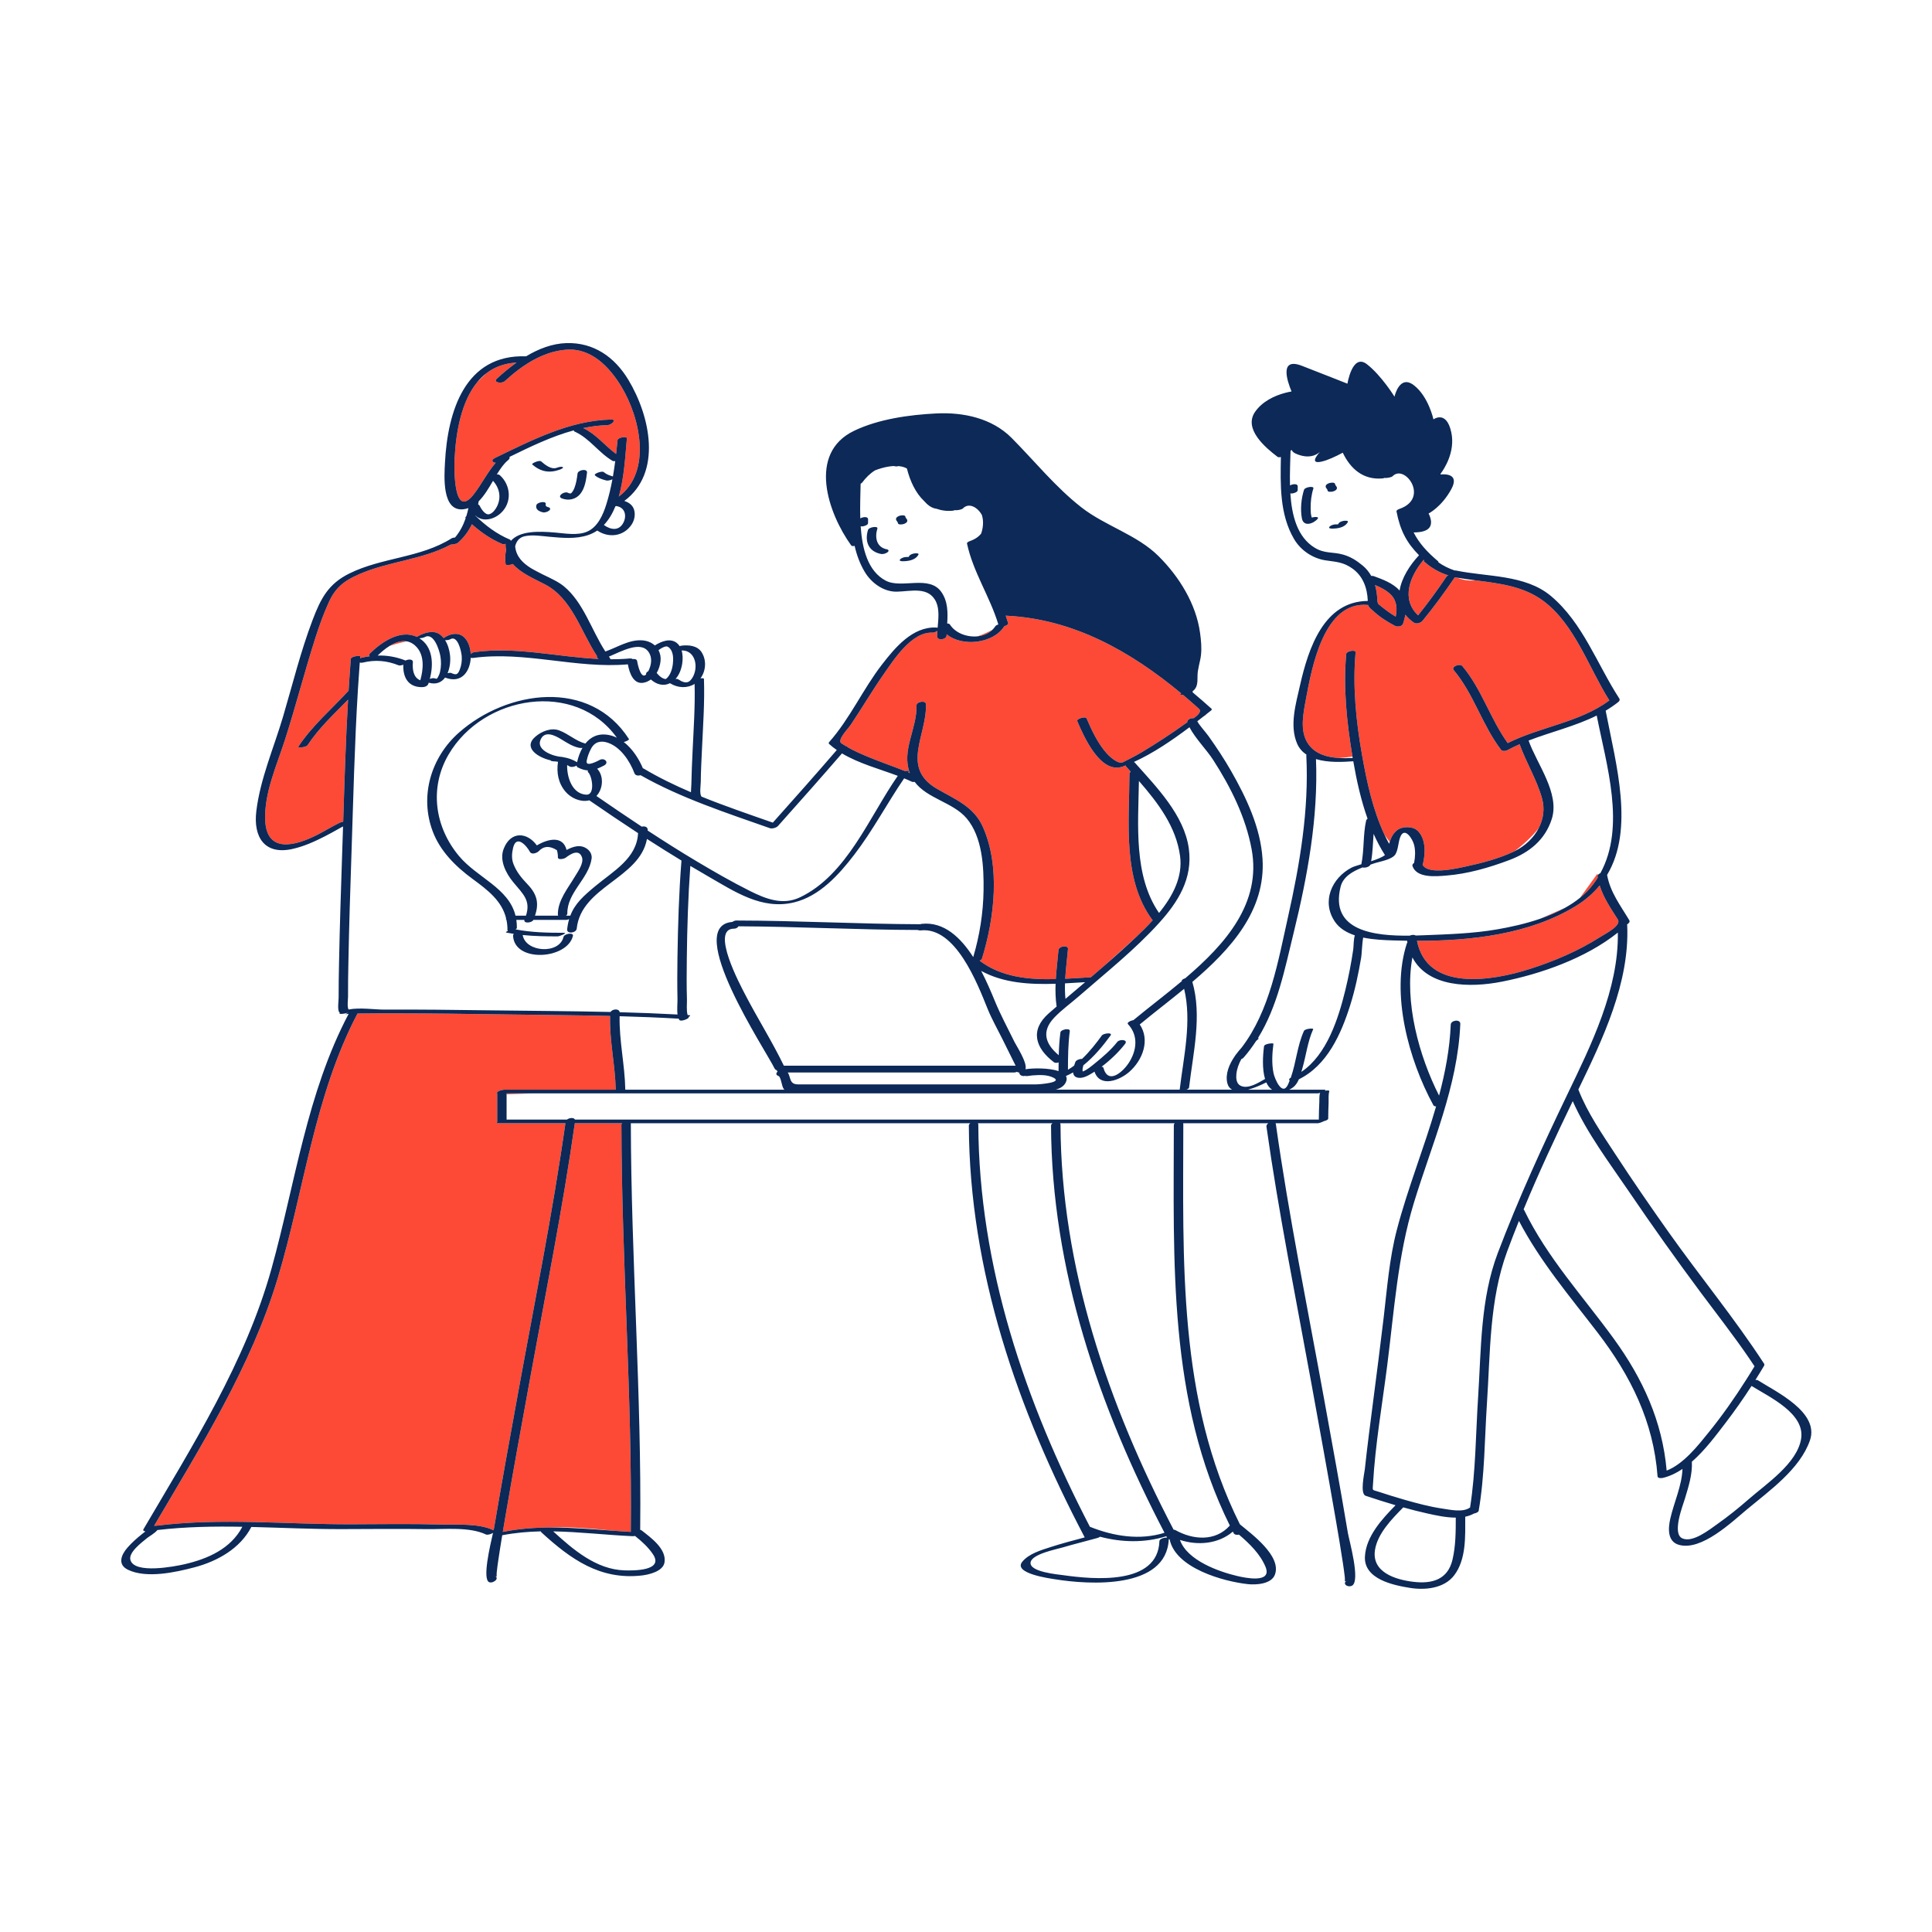 <?xml version="1.0" standalone="no"?>
<svg version="1.1" id="Layer_1" xmlns="http://www.w3.org/2000/svg" xmlns:xlink="http://www.w3.org/1999/xlink" x="0px" y="0px" width="595.28px" height="595.28px" viewBox="0 0 595.28 595.28" enable-background="new 0 0 595.28 595.28" xml:space="preserve">
<path id="color_x5F_2" fill="#fd4a36" d="M493.041,288.716c-6.666,4.251-14.112,7.424-21.626,9.827
	c-11.646,3.724-31.668,7.119-34.825-8.656c16.729,0.022,34.715-2.026,48.861-10.675c3.054-1.867,5.488-4.02,7.435-6.383
	c1.198,3.821,3.371,6.972,5.595,10.479C499.679,285.198,494.678,287.673,493.041,288.716z M482.121,279.764
	c-2.078,0.901-4.825,2.099-7.566,3.315C477.178,282.174,479.738,281.084,482.121,279.764z M492.167,269.233l-5.342,7.396
	c1.557-1.262,2.961-2.672,4.148-4.26c0.474-0.633,0.902-1.281,1.312-1.936c-0.02-0.106-0.05-0.204-0.067-0.312
	c-0.032-0.196,0.027-0.377,0.142-0.541L492.167,269.233z M438.401,266.27c-0.017,0.064-0.051,0.126-0.093,0.186
	c1.827,3.271,10.792,1.072,13.409,0.515c4.974-1.059,10.026-2.397,14.651-4.55c0.121-0.056,0.236-0.123,0.355-0.182
	c2.035-1.56,5.159-4.182,7.398-7.108c1.413-2.754,1.909-5.928,0.986-9.205c-1.631-5.792-4.872-10.953-6.887-16.611
	c-1.285,0.563-2.553,1.166-3.789,1.839c-0.504,0.275-1.545,0.389-1.947-0.14c-5.815-7.639-8.397-17.188-14.582-24.558
	c-0.867-1.034,1.904-2.129,2.668-1.219c5.969,7.113,8.589,16.238,13.981,23.729c10.15-5.078,22.096-6.329,31.32-13.143
	c-6.308-9.98-10.596-23.331-20.265-30.605c-6.079-4.574-13.489-5.443-20.851-6.393c-2.483,0.213-4.345-0.215-5.686-0.824
	c-0.274-0.047-0.547-0.097-0.82-0.147c-3.131,4.611-6.406,9.115-9.95,13.42c-0.561,0.68-1.929,1.082-2.692,0.546
	c-1.071-0.751-1.923-1.565-2.59-2.423c-0.162,0.913-0.407,1.831-0.718,2.749c-0.319,0.943-1.773,1.052-2.503,0.67
	c-2.383-1.247-4.723-2.736-6.695-4.582c-0.417-0.39-1.443-1.118-1.548-1.83c-13.714-1.388-17.392,19.377-19.25,29.368
	c-0.718,3.86-1.725,8.912,0.257,12.592c2.016,3.744,5.909,4.924,9.927,5.178c1.598-0.071,3.099-0.264,4.226-0.446
	c-1.735-10.384-2.873-21.118-1.917-31.642c0.075-0.829,2.97-1.424,2.879-0.43c-0.945,10.412,0.146,21.19,1.961,31.452
	c1.464,8.277,3.313,17.015,6.964,24.755l1.587,2.165c0.434-1.361,1.07-2.619,2.248-3.569c1.602-1.292,4.818-1.316,6.339,0.125
	C439.374,258.416,439.236,263.031,438.401,266.27z M445.639,177.75c0.244-0.364,0.535-0.432,0.665-0.447
	c-0.007-0.009-0.018-0.018-0.022-0.027c-0.092-0.02-0.25-0.062-0.521-0.159c-0.734-0.263-1.477-0.529-2.178-0.876
	c-1.768-0.877-3.303-1.877-4.764-3.202c-0.161-0.146-0.153-0.313-0.044-0.477c-0.034-0.032-0.069-0.063-0.104-0.094
	c-4.354,5.129-7.019,12.186-1.73,17.133C440.006,185.777,442.907,181.821,445.639,177.75z M424.366,185.335
	c0.007,0.009,0.015,0.019,0.021,0.028c0.077,0.021,0.097,0.059,0.069,0.11c0.068,0.14,0.092,0.294,0.074,0.451
	c0.246,0.37,2.65,2.171,3.005,2.427c0.814,0.588,1.649,1.132,2.5,1.651c0.522-2.436,0.376-4.974-1.562-6.851
	c-1.361-1.319-3.056-2.182-4.805-2.895c0.449,1.556,0.669,3.202,0.718,4.876C424.39,185.204,424.379,185.27,424.366,185.335z
	 M370.656,220.879l1.011-0.646c0,0-0.033-0.032-0.083-0.081C371.277,220.394,370.966,220.636,370.656,220.879z M301.225,196.06
	c1.739-0.181,3.373-0.839,4.575-2.031C304.678,194.643,302.99,195.479,301.225,196.06z M364.638,214.214
	c-0.052-0.043-0.104-0.085-0.155-0.129c-0.707,0.027-1.248-0.075-0.518-0.43c-15.648-13.004-33.261-22.931-53.849-23.942
	c-0.071,0.033-0.14,0.064-0.202,0.095c0.255,0.734,0.5,1.472,0.718,2.22c0.101,0.346-0.519,0.71-1.211,0.913
	c-0.015,0.028-0.021,0.054-0.04,0.084c-3.298,5.216-12.845,6.411-17.71,2.406c-0.003,0.113-0.009,0.227-0.011,0.339
	c-0.029,1.358-2.975,1.76-2.941,0.2c0.011-0.508,0.05-1.052,0.096-1.608c-0.425,0.318-1.055,0.584-1.501,0.564
	c-6.395-0.296-11.808,8.177-15.001,12.755c-3.558,5.103-6.715,10.46-10.17,15.629c-0.807,1.207-4.348,4.732-2.894,5.726
	c0.45,0.307,0.92,0.583,1.388,0.863c0.31,0.022,0.505,0.109,0.453,0.282c2.057,1.181,4.251,2.141,6.432,3.044
	c3.711,1.538,7.544,2.842,11.284,4.341c0.717-0.093,1.381-0.06,1.299,0.054c-0.088,0.122-0.169,0.248-0.257,0.371
	c0.168,0.07,0.336,0.142,0.503,0.212c-2.703-6.997,2.246-13.603,2.049-20.889c-0.029-1.103,2.879-1.668,2.916-0.297
	c0.257,9.567-7.837,19.503,3.347,26.004c5.548,3.225,11.344,5.456,14.135,11.679c5.491,12.241,3.617,28.137-0.215,40.595
	c-0.093,0.302-0.384,0.547-0.745,0.723c0.021,0.012,0.045,0.02,0.063,0.034c6.679,5.042,15.078,5.836,23.408,5.629
	c0.182-2.968,0.556-5.933,0.832-8.978c0.106-1.178,3.046-1.657,2.92-0.276c-0.281,3.103-0.675,6.122-0.849,9.15
	c2.688-0.129,5.344-0.321,7.913-0.472c1.631-1.386,3.252-2.782,4.864-4.189l9.246-8.366c1.657-1.566,3.343-3.234,4.937-4.993
	c-0.039-0.038-0.08-0.073-0.113-0.118c-9.277-12.496-7.112-30.27-7.06-44.889c0.001-0.291,0.131-0.534,0.33-0.729l-0.009-0.138
	c-0.447-0.501-0.893-1.001-1.335-1.498c-0.103-0.116-0.151-0.233-0.161-0.349c-0.284,0.11-0.568,0.228-0.854,0.332
	c-6.916,2.52-12.121-9.438-14.063-14.012c-0.278-0.655,2.554-1.587,2.898-0.776c1.556,3.666,3.538,7.824,6.224,10.789
	c0.98,1.083,3.559,3.417,5.006,2.675c1.978-1.013,3.94-1.983,5.848-3.131c4.634-2.791,9.178-5.758,13.566-8.922
	c0.093-0.066,0.225-0.151,0.372-0.244c-0.12-0.792,1.036-1.359,1.957-1.252c1.351-0.946,2.561-2.097,1.605-2.947
	C367.816,216.956,366.245,215.563,364.638,214.214z M191.703,346.084c-4.864,0-9.728,0-14.591,0
	c-3.788,26.623-9.135,53.065-13.944,79.515c-2.501,13.752-5.02,27.502-7.381,41.278c-0.293,1.708-0.582,3.418-0.869,5.128
	c4.9-0.979,9.778-1.342,14.653-1.361c5.323-0.315,13.654,0.385,19.577,1.012c1.732,0.125,3.467,0.242,5.206,0.341
	c0.452-41.864-2.833-83.656-2.885-125.514C191.468,346.337,191.559,346.204,191.703,346.084z M174.213,346.084
	c-6.936,0-13.871,0-20.806,0c-0.49,0-0.468-0.14-0.215-0.321c0-2.967,0-5.934,0-8.901c-0.289-0.042-0.198-0.185,0.066-0.354
	c0.219-0.348,0.996-0.597,1.684-0.698c0.15-0.039,0.277-0.063,0.359-0.063c11.471,0,22.943,0,34.415,0
	c-0.161-7.62-1.948-15.077-1.733-22.708c-10.938-0.259-21.888-0.325-32.805-0.488c-10.941-0.164-21.885-0.305-32.828-0.325
	c-3.704-0.007-7.409-0.01-11.112,0.05c-0.366,0.006-0.732,0.013-1.098,0.02c-13.36,25.511-16.374,54.332-24.581,81.584
	c-8.186,27.181-23.764,51.904-38.077,76.246c0.192-0.025,0.413-0.042,0.623-0.021c20.149-2.508,40.244-0.369,60.462-0.455
	c9.112-0.039,18.232-0.172,27.342,0.079c4.938,0.136,11.558-0.434,16.157,1.762c0.009,0.004,0.013,0.009,0.021,0.014
	c0.056-0.256,0.099-0.464,0.122-0.602c2.353-13.942,4.897-27.853,7.426-41.764C164.654,401.511,170.267,373.894,174.213,346.084z
	 M164.689,336.875c-2.867,0-5.733,0-8.6,0c0,0.098,0,0.195,0,0.292L164.689,336.875z M174.29,107.753
	c-7.304,0.649-13.51,4.879-18.792,9.702c-0.899,0.821-3.729,0.414-2.408-0.792c1.853-1.692,3.886-3.398,6.06-4.946
	c-3.781,0.2-6.837,1.401-9.297,3.296c-0.918,0.843-1.86,1.756-2.756,2.679c-4.948,5.983-6.601,15.405-7.021,23.468
	c-0.164,3.148-0.375,19.044,5.801,11.272c2.436-3.065,4.253-6.868,6.867-9.848c-0.978-0.033-1.634-0.802-0.244-1.473
	c11.262-5.435,23.023-11.556,35.797-11.846c1.956-0.044,0.021,1.698-1.105,1.724c-2.529,0.058-5.022,0.39-7.485,0.906
	c3.949,1.871,6.657,5.427,10.124,7.984c0.163-1.43,0.311-2.861,0.449-4.292c0.072-0.753,2.954-1.346,2.869-0.467
	c-0.472,4.915-0.763,11.866-2.499,17.89c10.255-7.622,6.625-24.24,0.832-33.84C187.792,113.056,182.113,107.058,174.29,107.753z
	 M97.785,257.21c2.297-1.167,4.491-2.545,6.805-3.676c0.209-0.102,0.66-0.256,1.148-0.368l0.009-0.108
	c0.394-12.492,0.775-25.006,1.497-37.484c-4.391,4.47-9.002,8.758-12.47,14.013c-0.48,0.728-3.121,0.875-2.864,0.486
	c4.293-6.506,10.263-11.557,15.5-17.26c0.203-3.258,0.421-6.514,0.682-9.765c0.068-0.852,2.928-1.156,2.897-0.776
	c-0.015,0.188-0.026,0.376-0.041,0.564c0.147-0.073,0.315-0.14,0.519-0.189c0.825-0.2,1.643-0.34,2.457-0.453
	c-0.272-0.182-0.32-0.477,0.104-0.893c3.462-3.398,9.319-7.5,14.419-5.063c0.027-0.018,0.045-0.034,0.078-0.053
	c1.945-1.156,4.888-2.209,6.97-0.736c0.42,0.297,0.781,0.659,1.108,1.052l0.16,0.045c0.07-0.053,0.152-0.109,0.251-0.169
	c1.824-1.104,3.343-1.282,4.559-0.875c0.063,0.01,0.126,0.026,0.188,0.06c2.023,0.799,3.134,3.298,3.28,5.957
	c0.273-0.289,0.687-0.533,1.168-0.598c12.841-1.742,25.505,1.505,38.279,2.113c-0.443-0.172-0.657-0.558-0.569-0.945
	c-5.004-7.564-7.636-17.681-15.995-22.032c-3.402-1.77-7.462-3.459-9.924-6.29c-0.84,0.387-2.164,0.505-2.218,0.045
	c-0.199-1.681-0.129-3.086,0.154-4.265c-0.102-0.554-0.171-1.129-0.168-1.75c0-0.077,0.013-0.151,0.036-0.222
	c-0.408,0.106-0.802,0.139-1.044,0.037c-3.505-1.474-6.554-3.601-9.362-6.089c-1.029,2.149-2.438,4.098-4.366,5.764
	c-0.321,0.277-1.416,0.489-2.119,0.498c-8.918,4.76-19.125,5.129-28.347,9.179c-4.556,2-7.172,4.054-9.228,8.53
	c-1.685,3.669-3.035,7.479-4.258,11.324c-3.294,10.357-5.991,20.895-9.317,31.242c-2.501,7.78-6.365,16.218-6.058,24.582
	C82.088,263.094,91.052,260.632,97.785,257.21z M167.225,177.002c-1.188-0.669-2.429-1.326-3.62-1.933
	C164.738,175.773,165.977,176.398,167.225,177.002z M125.31,197.604c-1.764-0.305-3.609,0.376-5.305,1.437
	C121.966,198.337,124.245,197.825,125.31,197.604z M104.613,254.458c-0.073-0.109-0.07-0.257,0.051-0.454
	C104.515,254.245,104.52,254.384,104.613,254.458z"></path>
<path id="color_x5F_1" d="M273.488,170.135c-0.52,0.409-1.39,0.678-2.049,0.549c-3.822-0.749-5.094-3.851-3.988-7.412
	c0.274-0.881,3.153-1.288,2.883-0.418c-0.854,2.75-0.291,5.772,2.918,6.401C273.814,169.365,273.969,169.756,273.488,170.135z
	 M281.803,170.506c-0.559,0.091-1.386,0.306-1.683,0.849c-0.054,0.099-0.11,0.177-0.172,0.254c-0.013,0-0.025,0.001-0.037,0.002
	c-0.208,0.009-0.416,0.007-0.624,0.007c-0.623,0-1.494,0.252-1.931,0.722c-0.468,0.502,0.406,0.587,0.714,0.587
	c1.785-0.001,3.979-0.316,4.92-2.039C283.271,170.372,281.954,170.481,281.803,170.506z M278.299,161.497
	c0.511-0.137,1.302-0.484,1.251-1.124c-0.04-0.502-0.542-0.722-0.575-1.151c-0.048-0.62-1.319-0.435-1.646-0.348
	c-0.511,0.137-1.302,0.484-1.251,1.124c0.04,0.502,0.542,0.722,0.575,1.151C276.701,161.769,277.972,161.584,278.299,161.497z
	 M404.167,159.466c-0.028-0.097-0.054-0.192-0.077-0.274c-0.234-0.802-0.243-1.682-0.258-2.509c-0.036-2.05,0.211-4.223,0.84-6.18
	c0.276-0.86-2.6-0.463-2.883,0.418c-0.866,2.694-1.178,6-0.656,8.792c0.508,2.727,3.549,1.683,4.86,0.135
	C406.537,159.207,405.165,159.186,404.167,159.466z M414.107,160.47c-0.562,0.091-1.382,0.306-1.683,0.849
	c-0.052,0.093-0.104,0.166-0.163,0.239c-0.019,0-0.037,0.002-0.056,0.002c-0.208,0.007-0.417,0.004-0.625,0.002
	c-0.62-0.004-1.496,0.254-1.932,0.722c-0.47,0.504,0.408,0.585,0.715,0.587c1.789,0.012,3.978-0.303,4.93-2.019
	C415.58,160.338,414.255,160.446,414.107,160.47z M410.677,151.438c0.514-0.138,1.299-0.483,1.252-1.124
	c-0.037-0.502-0.537-0.725-0.568-1.156c-0.046-0.62-1.322-0.434-1.646-0.348c-0.514,0.138-1.299,0.483-1.252,1.124
	c0.037,0.502,0.537,0.726,0.568,1.156C409.076,151.709,410.353,151.524,410.677,151.438z M177.951,145.918
	c-0.187,1.501-0.417,3.028-0.969,4.445c-0.222,0.57-0.521,1.102-0.941,1.547c-0.309,0.326-0.849-0.003-1.183-0.131
	c-1.094-0.419-3.395,1.152-1.715,1.796c2.021,0.775,4.26,0.322,5.65-1.389c1.447-1.78,1.804-4.349,2.078-6.549
	C181.04,144.281,178.097,144.747,177.951,145.918z M173.401,143.932c-0.48-0.272-1.394,0.037-1.855,0.204
	c-1.716,0.622-3.615-0.94-4.819-1.979c-0.56-0.483-3.095,0.649-2.738,0.957c2.604,2.247,5.283,2.749,8.53,1.572
	C172.61,144.652,173.823,144.171,173.401,143.932z M168.961,156.276c-0.05-0.013-0.1-0.027-0.149-0.041
	c-0.014-0.004-0.019-0.005-0.029-0.007c-0.014-0.005-0.024-0.009-0.047-0.018c-0.077-0.027-0.363-0.164-0.324-0.136
	c-0.289-0.201-0.339-0.423-0.265-0.76c0.238-1.077-2.681-0.607-2.896,0.369c-0.294,1.332,0.849,1.863,1.932,2.151
	c0.653,0.174,1.553-0.114,2.049-0.549C169.714,156.864,169.533,156.428,168.961,156.276z M557.661,443.842
	c-3.114,8.885-12.499,15.469-19.532,21.344c-4.609,3.848-13.865,12.694-20.752,10.829c-3.664-0.993-3.426-5.058-2.729-8.12
	c1.132-4.975,3.563-10.105,3.752-15.284c-1.874,1.255-3.869,2.227-6.002,2.745c-0.392,0.095-1.63,0.21-1.68-0.471
	c-1.226-16.83-8.308-31.04-18.45-44.264c-8.591-11.202-17.696-21.896-24.256-34.434c-1.252,3.119-2.478,6.252-3.642,9.418
	c-5.49,14.934-5.171,31.016-6.215,46.698c-0.728,10.927-0.684,22.393-2.552,33.204c-0.066,0.389-0.766,0.708-1.458,0.841
	c-0.833,0.463-1.739,0.779-2.692,0.976c0.002,0.024,0.01,0.044,0.01,0.07c-0.011,5.907,0.372,13.059-3.431,18.015
	c-3.093,4.031-8.946,4.593-13.605,3.845c-5.144-0.826-14.267-2.695-13.87-9.696c0.352-6.201,5.269-11.523,9.439-15.772
	c-3.089-0.907-6.157-1.89-9.214-2.908c-1.831-0.61-0.383-6.99-0.256-8.181c0.748-7.001,1.667-13.983,2.565-20.966
	c1.103-8.578,2.223-17.155,3.236-25.745c1.07-9.078,1.742-18.168,4.06-27.046c3.347-12.821,8.419-25.278,12.094-38.036
	c-0.374-0.008-0.692-0.113-0.832-0.368c-7.576-13.869-13.23-34.287-8.176-49.853c0.03-0.092,0.093-0.178,0.17-0.259
	c-0.034-0.186-0.064-0.376-0.095-0.567c-1.429-0.022-2.85-0.053-4.251-0.099c-2.688-0.088-6.074-0.21-9.276-0.876
	c-0.362,1.882-0.422,4.97-0.618,6.125c-0.839,4.946-1.864,9.889-3.373,14.679c-2.802,8.888-7.082,18.56-15.834,22.864
	c-0.588,1.384-1.445,2.542-3.003,3.197c3.595,0,7.189,0,10.784,0c0.481,0,0.468,0.135,0.228,0.311
	c0.746-0.126,1.477-0.092,1.389,0.16c-0.351,1.005-0.188,2.449-0.23,3.499c-0.066,1.638-0.114,3.276-0.119,4.916
	c-0.002,0.372-0.644,0.654-1.322,0.808c-0.572,0.306-1.524,0.644-1.839,0.644c-4.362,0-8.724,0-13.085,0
	c0.055,0.085,0.099,0.181,0.115,0.297c4,28.329,9.734,56.457,14.845,84.599c2.504,13.785,5.037,27.568,7.348,41.387
	c0.338,2.023,4.055,15.075,1.17,16.254c-1.479,0.605-3.116-0.918-1.273-1.672c-1.24,0.507-0.662,0.573-0.871-1.207
	c-0.16-1.364-0.353-2.724-0.557-4.082c-0.694-4.619-1.476-9.225-2.271-13.827c-2.395-13.879-4.925-27.734-7.445-41.59
	c-4.786-26.306-10.104-52.604-13.844-79.086c-0.063-0.441,0.198-0.813,0.585-1.074c-8.755,0-17.509,0-26.264,0
	c0.034,0.087,0.059,0.182,0.059,0.292c-0.026,41.874-1.779,84.902,17.438,123.296c3.525,2.927,12.943,9.776,10.779,15.522
	c-1.095,2.906-5.803,3.18-8.334,2.905c-7.436-0.807-22.283-4.888-24.092-13.793c-0.096-0.008-0.187-0.027-0.271-0.053
	c-0.711,15.553-24.574,14.056-35.086,12.338c-1.376-0.225-13.028-1.76-10.04-5.402c2.038-2.483,5.793-3.568,8.719-4.513
	c3.468-1.121,6.99-2.041,10.508-2.982c-20.692-39.329-35.502-82.026-35.701-126.88c-0.001-0.29,0.188-0.54,0.472-0.73
	c-34.873,0-69.746,0-104.618,0c0.072,41.782,3.342,83.499,2.882,125.287c0.178,0.03,0.337,0.087,0.459,0.184
	c2.796,2.205,7.708,5.676,7.033,9.858c-0.451,2.795-4.909,3.79-7.108,4.031c-12.781,1.403-21.801-5.035-30.806-13.281
	c-0.113-0.104-0.165-0.213-0.171-0.323c-3.966,0.079-7.934,0.429-11.914,1.195c-0.407,2.451-0.803,4.903-1.162,7.361
	c-0.204,1.392-0.412,2.785-0.548,4.185c-0.126,1.297,0.305,1.37-0.622,0.991c1.702,0.696-0.479,2.417-1.68,1.927
	c-2.178-0.891,0.252-11.155,1.172-15.189c-0.612,0.398-1.719,0.708-2.17,0.492c-5.092-2.431-12.74-1.57-18.202-1.651
	c-8.767-0.13-17.533-0.023-26.3-0.005c-9.295,0.019-18.549-0.442-27.796-0.662c-0.001,0.002-0.001,0.004-0.002,0.006
	c-3.452,6.66-10.486,10.575-17.547,12.435c-5.802,1.528-14.694,3.494-20.419,0.765c-3.362-1.602-2.157-4.626-0.131-6.915
	c1.364-1.541,2.904-2.903,4.516-4.179c0.32-0.253,0.643-0.503,0.965-0.754c-0.448-0.036-0.882-0.207-0.585-0.713
	c15.002-25.567,31.427-51.452,39.421-80.234c7.321-26.358,10.852-54.041,23.768-78.514c-0.614,0.042-0.976,0.146-1.103,0.196
	c0.129-0.061,0.455-0.241,0.979-0.657c-0.536,0.426-3.227,0.715-2.619,0.231c0.026-0.021,0.059-0.036,0.085-0.056
	c-0.083-0.035-0.157-0.079-0.208-0.146c-0.65-0.858-0.218-3.54-0.22-4.521c-0.007-3.579,0.053-7.157,0.125-10.735
	c0.228-11.321,0.582-22.639,0.971-33.956c0.092-2.684,0.179-5.369,0.264-8.056c-0.041,0.004-0.082,0.01-0.121,0.012
	c-0.407,0.222-0.813,0.446-1.217,0.673c-1.438,0.807-2.875,1.615-4.345,2.362c-3.214,1.634-6.534,3.13-10.074,3.89
	c-8.403,1.802-11.927-3.67-10.967-11.662c1.204-10.024,5.404-19.533,8.244-29.159c2.928-9.922,5.416-20.069,9.092-29.75
	c2.53-6.663,4.842-11.142,11.362-14.358c10.064-4.965,21.808-4.75,31.456-10.8c0.259-0.163,0.668-0.252,1.072-0.272
	c1.486-1.763,2.535-3.753,3.269-5.908c-0.155-0.214-0.045-0.452,0.215-0.664c0.25-0.813,0.467-1.642,0.644-2.492
	c-0.491,0.176-1.005,0.306-1.551,0.366c-6.679,0.743-5.893-10.195-5.674-14.391c0.822-15.784,6.171-33.414,24.989-32.737
	c3.855-2.31,8.069-3.952,12.48-4.076c8.326-0.233,14.78,4.262,19.02,11.287c6.775,11.228,10.497,28.665-1.229,37.346
	c1.357,0.444,2.578,1.261,3.012,2.731c0.449,1.519,0.102,3.262-0.778,4.569c-2.458,3.655-7.048,4.206-10.565,1.822
	c-0.859,0.578-1.805,1.055-2.852,1.407c-3.792,1.275-7.994,0.861-11.897,0.512c-2.436-0.218-5.153-0.69-7.573-0.177
	c-1.787,0.379-2.625,1.626-2.978,3.121c0.281,3.121,2.3,5.133,4.875,6.732c1.134,0.705,2.373,1.33,3.62,1.933
	c2.38,1.152,4.783,2.229,6.504,3.643c6.069,4.984,8.5,13.515,12.791,20.099c3.721-1.295,7.274-3.699,11.332-3.438
	c1.537,0.099,2.902,0.661,3.913,1.571c2.079-1.31,4.734-2.32,6.747-0.783c0.369,0.282,0.655,0.629,0.899,1.004
	c0.167-0.069,0.346-0.121,0.531-0.145c2.195-0.287,4.925-0.042,6.243,2.021c1.112,1.741,1.333,3.954,0.707,5.925
	c-0.256,0.808-0.624,1.511-1.066,2.122c0.573-0.076,1.063-0.039,1.07,0.157c0.25,7.188-0.277,14.411-0.606,21.589
	c-0.156,3.404-0.34,6.812-0.377,10.219c-0.01,0.924-0.453,3.685,0.242,4.47c0.002,0.002,0.001,0.004,0.003,0.006
	c7.255,2.939,14.715,5.474,21.959,8.014c6.619-7.416,13.226-14.846,19.71-22.379c-0.827-0.575-1.624-1.187-2.37-1.864
	c-0.164-0.148-0.13-0.409,0.006-0.562c6.384-7.191,10.412-16.312,16.292-23.917c4.022-5.202,9.434-11.729,16.706-11.393
	c0.181,0.008,0.317,0.032,0.433,0.063c0.248-2.66,0.561-5.61-0.41-7.825c-2.232-5.088-7.94-3.354-12.186-3.287
	c-4.059,0.064-7.838-2.706-9.859-6.098c-1.504-2.524-2.48-5.221-3.117-8.011c-0.469,0.096-0.89,0.086-1.059-0.149
	c-7.127-9.905-13.567-28.381,0.916-35.322c7.547-3.617,16.981-4.915,25.261-5.334c8.351-0.424,17.189,1.433,23.263,7.552
	c7.079,7.133,13.529,15.165,21.479,21.374c7.416,5.792,17.089,8.399,23.764,15.023c6.352,6.303,11.605,14.718,12.817,23.73
	c0.303,2.25,0.532,4.557,0.269,6.826c-0.238,2.047-1.086,4.37-1.06,6.402c0.03,2.33-0.138,3.65-1.494,4.674
	c-0.007,0.124-0.013,0.242-0.019,0.344c1.965,1.641,3.905,3.326,5.819,5.05c0.252,0.227-0.057,0.488-0.231,0.626
	c-0.482,0.38-0.971,0.765-1.463,1.151c-0.307,0.241-0.618,0.483-0.928,0.726c-0.578,0.452-1.161,0.905-1.751,1.36
	c0.665,1.297,2.593,3.357,3.528,4.677c2.428,3.424,4.756,6.93,6.84,10.575c4.729,8.266,9.118,17.495,9.729,27.144
	c1.005,15.885-9.712,27.791-21.62,37.918c3.041,10.466,0.214,21.996-1.017,32.542c-0.034,0.287-0.39,0.502-0.839,0.651
	c4.701,0,9.401,0,14.103,0c-0.704-0.373-1.228-1.001-1.469-1.982c-0.685-2.773,0.524-5.774,2.323-8.379
	c0.05-0.104,0.115-0.213,0.22-0.332c0.062-0.069,0.114-0.143,0.175-0.213c0.525-0.713,1.086-1.391,1.661-2.021
	c8.713-11.38,11.241-26.578,14.321-40.314c3.646-16.262,6.479-32.965,5.631-49.687c-0.005-0.103,0.015-0.199,0.044-0.291
	c-1.224-0.818-2.231-1.909-2.87-3.383c-2.41-5.557-0.395-12.283,0.868-17.897c2.658-11.809,7.495-25.969,20.901-26.079
	c-0.147-3.936-1.436-7.656-4.792-10.022c-2.835-1.999-5.026-1.998-8.207-2.482c-3.987-0.606-7.666-3.071-9.725-6.582
	c-4.45-7.588-4.212-16.668-4.048-25.26c-0.424,0.1-0.811,0.116-1.008-0.034c-3.653-2.778-10.633-8.568-6.937-13.894
	c2.148-3.096,5.799-4.94,9.384-5.87c0.602-0.156,1.219-0.284,1.841-0.398c-1.402-3.362-3.775-10.615,3.223-7.894
	c9,3.5,14,5.5,14,5.5s1.5-9.5,6-6s8.5,10,8.5,10s1.5-7,6-3.5s6,10.5,6,10.5s4-3,5.5,4c1.304,6.087-2.303,11.412-3.267,12.7
	c-0.021,0.093-0.046,0.187-0.068,0.28c0.959-0.109,6.061-0.477,3.335,4.52c-3,5.5-7,7.5-7,7.5s2,3.5-0.5,5
	c-1.099,0.659-2.681,0.835-4.109,0.826c1.694,3.331,4.13,6.01,7.59,8.936c0.086,0.073,0.082,0.164,0.023,0.263
	c1.531,1.088,3.203,1.905,5.003,2.519c0.138-0.014,0.271-0.015,0.388,0.01c9.58,2.017,21.363,1.189,29.312,7.872
	c9.867,8.298,14.189,20.999,21.048,31.557c0.308,0.474-0.019,0.878-0.398,1.176c-1.218,0.958-2.485,1.811-3.789,2.585
	c0.038,0.205,0.076,0.411,0.114,0.616c3.076,15.911,8.758,35.908,0.323,49.999c0.969,5.357,4.095,9.356,6.826,13.947
	c0.197,0.332,0.113,0.616-0.163,0.884c-0.18,0.175-0.375,0.339-0.559,0.511c0.051,0.044,0.088,0.096,0.091,0.162
	c0.771,17.732-7.501,35.004-15.067,50.633c0.023,0.038,0.051,0.074,0.067,0.117c2.764,7.091,7.328,13.643,11.466,19.981
	c5.28,8.087,10.765,16.042,16.351,23.92c9.614,13.561,20.248,26.458,29.32,40.383c0.149,0.229,0.176,0.457,0.031,0.702
	c-0.864,1.466-1.755,2.921-2.664,4.364c0.318-0.032,0.616,0.001,0.827,0.136C547.173,428.814,560.711,435.143,557.661,443.842z
	 M485.451,279.211c-14.146,8.649-32.133,10.698-48.861,10.675c3.157,15.775,23.179,12.38,34.825,8.656
	c7.514-2.402,14.96-5.576,21.626-9.827c1.637-1.043,6.638-3.518,5.439-5.409c-2.224-3.507-4.396-6.658-5.595-10.479
	C490.939,275.192,488.505,277.344,485.451,279.211z M454.759,178.828c-1.907-0.246-3.81-0.501-5.686-0.824
	c-0.274-0.047-0.547-0.097-0.82-0.147c-3.131,4.611-6.406,9.115-9.95,13.42c-0.561,0.68-1.929,1.082-2.692,0.546
	c-1.071-0.751-1.923-1.565-2.59-2.423c-0.162,0.913-0.407,1.831-0.718,2.749c-0.319,0.943-1.773,1.052-2.503,0.67
	c-2.383-1.247-4.723-2.736-6.695-4.582c-0.417-0.39-1.443-1.118-1.548-1.83c-13.714-1.388-17.392,19.377-19.25,29.368
	c-0.718,3.86-1.725,8.912,0.257,12.592c2.016,3.744,5.909,4.924,9.927,5.178c1.445,0.092,2.903,0.067,4.3-0.007
	c-0.016-0.094-0.033-0.188-0.049-0.282c-0.009-0.052-0.017-0.105-0.025-0.157c-1.735-10.384-2.873-21.118-1.917-31.642
	c0.075-0.829,2.97-1.424,2.879-0.43c-0.945,10.412,0.146,21.19,1.961,31.452c1.464,8.277,3.313,17.015,6.964,24.755
	c0.441,0.936,0.911,1.856,1.407,2.76c0.056-0.201,0.117-0.398,0.18-0.596c0.434-1.361,1.07-2.619,2.248-3.569
	c1.602-1.292,4.818-1.316,6.339,0.125c2.598,2.46,2.46,7.075,1.625,10.313c-0.017,0.064-0.051,0.126-0.093,0.186
	c1.827,3.271,10.792,1.072,13.409,0.515c4.974-1.059,10.026-2.397,14.651-4.55c0.121-0.056,0.236-0.123,0.355-0.182
	c3.17-1.564,5.843-4.077,7.398-7.108c1.413-2.754,1.909-5.928,0.986-9.205c-1.631-5.792-4.872-10.953-6.887-16.611
	c-1.285,0.563-2.553,1.166-3.789,1.839c-0.504,0.275-1.545,0.389-1.947-0.14c-5.815-7.639-8.397-17.188-14.582-24.558
	c-0.867-1.034,1.904-2.129,2.668-1.219c5.969,7.113,8.589,16.238,13.981,23.729c10.15-5.078,22.096-6.329,31.32-13.143
	c-6.308-9.98-10.596-23.331-20.265-30.605C469.53,180.646,462.12,179.777,454.759,178.828z M422.471,265.359
	c1.731-0.563,3.355-1.194,4.252-1.888c-1.322-2.084-2.482-4.273-3.496-6.542C423.009,259.745,422.968,262.585,422.471,265.359z
	 M445.76,177.118c-0.734-0.263-1.477-0.529-2.178-0.876c-1.768-0.877-3.303-1.877-4.764-3.202c-0.161-0.146-0.153-0.313-0.044-0.477
	c-0.034-0.032-0.069-0.063-0.104-0.094c-4.354,5.129-7.019,12.186-1.73,17.133c3.065-3.825,5.967-7.781,8.698-11.852
	c0.244-0.364,0.535-0.432,0.665-0.447c-0.007-0.009-0.018-0.018-0.022-0.027C446.189,177.257,446.031,177.215,445.76,177.118z
	 M424.531,185.925c0.246,0.37,2.65,2.171,3.005,2.427c0.814,0.588,1.649,1.132,2.5,1.651c0.522-2.436,0.376-4.974-1.562-6.851
	c-1.361-1.319-3.056-2.182-4.805-2.895c0.449,1.556,0.669,3.202,0.718,4.876c0.002,0.07-0.009,0.136-0.021,0.202
	c0.007,0.009,0.015,0.019,0.021,0.028c0.077,0.021,0.097,0.059,0.069,0.11C424.525,185.613,424.549,185.768,424.531,185.925z
	 M422.51,177.464c0.26-0.046,0.518-0.039,0.744,0.043c2.703,0.987,5.992,2.182,7.979,4.455c0.614-3.879,3.121-7.819,5.992-10.882
	c-3.704-3.743-5.79-7.505-6.943-13.509c-0.075-0.395,0.673-0.687,0.932-0.777c9.354-3.248,1.64-13.95-2.119-10.077
	c-0.365,0.376-1.88,0.645-2.487,0.521c-0.231,0.09-0.446,0.154-0.602,0.168c-6.09,0.553-9.983-3.113-12.278-7.927
	c-2.191,1.18-4.646,2.33-6.56,2.755c-3.576,0.795-1.472-1.878-0.456-3.012c-0.944,0.863-3.385,2.402-7.544,0.512
	c-0.626-0.285-0.996-0.657-1.178-1.087c-0.095,0.077-0.216,0.146-0.356,0.207c-0.066,3.115-0.267,6.877-0.166,10.713
	c0.379-0.211,0.866-0.334,1.118-0.364c0.519-0.062,1.268,0.01,1.263,0.667c-0.002,0.383-0.005,0.767-0.009,1.151
	c-0.005,0.627-1.194,0.958-1.64,1.01c-0.192,0.023-0.417,0.027-0.623-0.01c0.443,6.837,2.136,13.513,7.55,16.774
	c3.063,1.845,5.519,1.192,8.656,2.072c2.361,0.662,4.206,1.841,6.09,3.402C420.999,175.202,421.85,176.287,422.51,177.464z
	 M364.849,304.674c-4.7,3.865-9.464,7.48-13.673,10.979c3.238,4.748,0.945,10.992-3.273,14.65c-3.04,2.636-8.981,4.858-10.673-0.11
	c-0.214,0.138-0.427,0.284-0.64,0.414c-1.34,0.822-3.235,1.935-4.867,1.334c-0.738-0.272-1.031-0.843-1.089-1.516
	c-0.716,0.416-1.451,0.79-2.206,1.113c0.313,0.543,0.332,1.199-0.053,1.986c-0.57,1.169-1.729,1.838-3.103,2.221
	c12.737,0,25.474,0,38.211,0C364.67,325.684,367.282,314.735,364.849,304.674z M191.468,346.484c0-0.147,0.091-0.28,0.235-0.399
	c-4.864,0-9.728,0-14.591,0c-3.788,26.623-9.135,53.065-13.944,79.515c-2.501,13.752-5.02,27.502-7.381,41.278
	c-0.293,1.708-0.582,3.418-0.869,5.128c4.9-0.979,9.778-1.342,14.653-1.361c6.512-0.026,13.021,0.539,19.577,1.012
	c1.732,0.125,3.467,0.242,5.206,0.341C194.805,430.134,191.521,388.342,191.468,346.484z M189.715,335.747
	c-0.161-7.62-1.948-15.077-1.733-22.708c-10.938-0.259-21.888-0.325-32.805-0.488c-10.941-0.164-21.885-0.305-32.828-0.325
	c-3.704-0.007-7.409-0.01-11.112,0.05c-0.366,0.006-0.732,0.013-1.098,0.02c-13.36,25.511-16.374,54.332-24.581,81.584
	c-8.186,27.181-23.764,51.904-38.077,76.246c0.192-0.025,0.413-0.042,0.623-0.021c20.149-2.508,40.244-0.369,60.462-0.455
	c9.112-0.039,18.232-0.172,27.342,0.079c4.938,0.136,11.558-0.434,16.157,1.762c0.009,0.004,0.013,0.009,0.021,0.014
	c0.056-0.256,0.099-0.464,0.122-0.602c2.353-13.942,4.897-27.853,7.426-41.764c5.021-27.627,10.633-55.244,14.579-83.054
	c-6.936,0-13.871,0-20.806,0c-0.49,0-0.468-0.14-0.215-0.321c0-2.967,0-5.934,0-8.901c-0.289-0.042-0.198-0.185,0.066-0.354
	c0.219-0.348,0.996-0.597,1.684-0.698c0.15-0.039,0.277-0.063,0.359-0.063C166.771,335.747,178.243,335.747,189.715,335.747z
	 M192.66,335.636c0.001,0.039-0.009,0.074-0.013,0.111c16.355,0,32.712,0,49.067,0c-0.061-0.05-0.132-0.091-0.184-0.151
	c-0.713-0.831-0.845-3.788-1.682-4.076c-0.871-0.3-0.748-0.893-0.256-1.354c-0.137-0.116-0.221-0.257-0.255-0.412
	c-0.293-0.091-0.54-0.26-0.673-0.537c-2.705-5.598-28.269-43.928-13.026-45.151c0.375-0.252,0.83-0.44,1.209-0.439
	c18.903,0.028,37.782,1.084,56.684,1.144c0.146-0.056,0.301-0.099,0.47-0.117c6.833-0.731,12.001,4.206,15.868,10.243
	c1.975-6.644,3.087-13.657,3.182-20.583c0.098-7.162-0.328-16.381-5.216-22.171c-4.164-4.933-12.183-6.065-16.016-11.244
	c-0.338,0.063-0.648,0.063-0.847-0.031c-0.775-0.37-1.577-0.714-2.391-1.048c-5.292,7.757-9.673,16.123-15.409,23.581
	c-4.73,6.152-10.643,12.735-18.515,14.64c-9.938,2.404-18.329-3.353-26.671-8.142c-1.77-1.016-3.528-2.05-5.28-3.095
	c-0.684,9.497-0.98,19.033-1.087,28.551c-0.047,4.204-0.089,8.414,0.046,12.617c0.036,1.12-0.22,3.385,0.208,4.782
	c0.122,0.007,0.244,0.012,0.366,0.02c0.68,0.042,0.423,0.314-0.096,0.584c0.023,0.036,0.038,0.085,0.064,0.118
	c0.204,0.266-2.363,1.472-2.897,0.776c-0.082-0.107-0.14-0.249-0.204-0.383c-6.053-0.354-12.118-0.591-18.188-0.756
	C190.755,320.669,192.514,328.083,192.66,335.636z M287.313,194.926c-6.395-0.296-11.808,8.177-15.001,12.755
	c-3.558,5.103-6.715,10.46-10.17,15.629c-0.807,1.207-4.348,4.732-2.894,5.726c0.45,0.307,0.92,0.583,1.388,0.863
	c0.31,0.022,0.505,0.109,0.453,0.282c2.057,1.181,4.251,2.141,6.432,3.044c3.711,1.538,7.544,2.842,11.284,4.341
	c0.717-0.093,1.381-0.06,1.299,0.054c-0.088,0.122-0.169,0.248-0.257,0.371c0.168,0.07,0.336,0.142,0.503,0.212
	c-2.703-6.997,2.246-13.603,2.049-20.889c-0.029-1.103,2.879-1.668,2.916-0.297c0.257,9.567-7.837,19.503,3.347,26.004
	c5.548,3.225,11.344,5.456,14.135,11.679c5.491,12.241,3.617,28.137-0.215,40.595c-0.093,0.302-0.384,0.547-0.745,0.723
	c0.021,0.012,0.045,0.02,0.063,0.034c6.679,5.042,15.078,5.836,23.408,5.629c0.182-2.968,0.556-5.933,0.832-8.978
	c0.106-1.178,3.046-1.657,2.92-0.276c-0.281,3.103-0.675,6.122-0.849,9.15c2.688-0.129,5.344-0.321,7.913-0.472
	c1.631-1.386,3.252-2.782,4.864-4.189c1.531-1.338,3.06-2.679,4.56-4.052c1.457-1.334,3.059-2.775,4.687-4.314
	c1.657-1.566,3.343-3.234,4.937-4.993c-0.039-0.038-0.08-0.073-0.113-0.118c-9.277-12.496-7.112-30.27-7.06-44.889
	c0.001-0.291,0.131-0.534,0.33-0.729c0.021-0.02,0.042-0.039,0.063-0.057c-0.024-0.027-0.049-0.054-0.072-0.081
	c-0.447-0.501-0.893-1.001-1.335-1.498c-0.103-0.116-0.151-0.233-0.161-0.349c-0.284,0.11-0.568,0.228-0.854,0.332
	c-6.916,2.52-12.121-9.438-14.063-14.012c-0.278-0.655,2.554-1.587,2.898-0.776c1.556,3.666,3.538,7.824,6.224,10.789
	c0.98,1.083,3.559,3.417,5.006,2.675c1.978-1.013,3.94-1.983,5.848-3.131c4.634-2.791,9.178-5.758,13.566-8.922
	c0.093-0.066,0.225-0.151,0.372-0.244c-0.12-0.792,1.036-1.359,1.957-1.252c1.351-0.946,2.561-2.097,1.605-2.947
	c-1.567-1.395-3.139-2.788-4.746-4.137c-0.052-0.043-0.104-0.085-0.155-0.129c-0.707,0.027-1.248-0.075-0.518-0.43
	c-15.648-13.004-33.261-22.931-53.849-23.942c-0.08-0.004-0.159-0.009-0.24-0.013c0.013,0.036,0.026,0.072,0.038,0.108
	c0.255,0.734,0.5,1.472,0.718,2.22c0.101,0.346-0.519,0.71-1.211,0.913c-0.015,0.028-0.021,0.054-0.04,0.084
	c-3.298,5.216-12.845,6.411-17.71,2.406c-0.003,0.113-0.009,0.227-0.011,0.339c-0.029,1.358-2.975,1.76-2.941,0.2
	c0.011-0.508,0.05-1.052,0.096-1.608C288.389,194.681,287.759,194.947,287.313,194.926z M301.02,167.021
	c-0.029,0.013-0.058,0.028-0.086,0.041c0.005,0.021,0.01,0.042,0.015,0.063C300.972,167.092,300.996,167.054,301.02,167.021z
	 M363.603,263.785c-1.202-9.039-6.792-16.396-12.681-23.155c-0.224,13.454-1.696,29.208,6.197,40.667
	C361.363,276.09,364.453,270.179,363.603,263.785z M323.125,312.236c0.806-0.712,1.627-1.408,2.439-2.112
	c-0.35-2.374-0.408-4.696-0.322-7.008c-7.965,0.265-16.074-0.208-22.922-3.962c1.718,3.292,3.104,6.599,4.206,9.271
	c1.777,4.312,3.995,8.419,6.048,12.605c0.575,1.174,4.082,6.528,3.378,8.42c2.325-0.38,7.21-0.442,10.203,0.57
	c0.002-0.891,0.009-1.781,0.021-2.671c-0.526,0.176-1.104,0.198-1.437-0.054C318.966,322.918,317.283,317.401,323.125,312.236z
	 M324.607,332.066c-2.007-1.011-4.303-0.865-6.488-0.719c-0.336,0.022-2.901,0.458-1.968,0.045
	c-1.067,0.472-2.204-0.196-2.063-0.907c-0.147-0.009-0.294-0.033-0.436-0.09c-0.046-0.019-0.092-0.037-0.137-0.055
	c-0.074-0.03-0.132-0.063-0.191-0.097c-0.228,0.125-0.504,0.204-0.821,0.204c-23.266,0-46.531,0-69.796,0
	c1.008,1.401,0.396,3.667,3.16,3.667c4.143,0,8.286,0,12.429,0c9.686,0,19.371,0,29.057,0c8.915,0,17.83,0,26.745,0
	c1.737,0,3.475,0,5.213,0C320.271,334.115,327.572,333.561,324.607,332.066z M229.551,306.343
	c3.835,7.417,8.334,14.502,11.971,22.017c23.75,0,47.498,0,71.247,0c0.062,0,0.112,0.008,0.168,0.012
	c-0.984-1.959-3.691-7.443-4.166-8.396c-1.51-3.032-3.22-6.034-4.49-9.178c-3.149-7.798-9.85-25.278-20.566-24.131
	c-0.412,0.044-0.702-0.014-0.899-0.128c-18.436-0.045-36.85-1.044-55.285-1.133c-0.226,0.399-0.707,0.73-1.362,0.729
	C218.745,286.122,228.165,303.662,229.551,306.343z M334.348,302.625c-2.029,0.121-4.106,0.258-6.207,0.366
	c-0.05,1.581-0.011,3.171,0.143,4.779C330.299,306.05,332.324,304.339,334.348,302.625z M366.493,224.08
	c-5.376,4.047-11.172,7.996-17.136,10.7c0.115,0.05,0.221,0.114,0.3,0.203c6.601,7.424,15.271,16.2,16.647,26.559
	c1.215,9.134-3.274,16.337-9.219,22.888c-7.475,8.24-16.205,15.151-24.567,22.445c-2.482,2.165-5.38,4.249-7.661,6.637
	c-4.118,4.311-2.744,8.197,1.359,11.616c0.068-2.352,0.209-4.7,0.516-7.035c0.119-0.905,3.027-1.455,2.889-0.399
	c-0.519,3.949-0.563,7.931-0.568,11.908c0.652-0.379,1.285-0.805,1.902-1.265c0.125-0.406,0.262-0.783,0.369-1.085
	c0.222-0.627,1.296-1.008,2.086-0.999c2.319-2.211,4.35-4.811,6.089-7.204c0.513-0.705,3.41-1.013,2.68-0.008
	c-2.338,3.218-5.125,6.581-8.376,9.195c-0.148,0.499-0.258,1.008-0.249,1.507c0.002,0.099,0.009,0.27,0.053,0.402
	c1.378-0.507,2.668-1.635,3.784-2.54c2.413-1.956,4.952-4.118,6.868-6.583c0.694-0.892,3.466-0.758,2.371,0.651
	c-1.95,2.508-4.526,4.978-7.213,7c0.294,0.033,0.514,0.139,0.569,0.345c1.423,5.251,5.907,1.36,7.77-1.468
	c2.503-3.8,3.089-8.488-0.214-12.004c-0.417-0.444,0.722-1.068,1.675-1.22c4.544-3.777,9.824-7.748,14.955-12.05
	c-0.012-0.036-0.02-0.073-0.032-0.109c-0.08-0.24,0.435-0.542,1.053-0.75c12.403-10.56,23.527-23.14,20.453-39.758
	c-1.828-9.881-6.405-19.064-11.81-27.459C371.77,230.987,368.346,227.595,366.493,224.08z M290.113,182.499
	c1.974,2.908,1.936,6.256,1.737,9.617c0.372-0.006,0.691,0.083,0.834,0.309c1.673,2.646,5.275,3.974,8.54,3.635
	c1.739-0.181,3.373-0.839,4.575-2.031c0.324-0.322,0.628-0.668,0.882-1.069c0.15-0.238,0.513-0.428,0.928-0.55
	c-2.592-8.58-7.766-16.102-9.66-24.929c-0.084-0.393,0.679-0.688,0.931-0.777c1.642-0.583,2.743-1.398,3.439-2.319
	c0.567-1.676,0.829-3.715,0.227-5.672c-1.303-2.441-4.042-3.955-5.857-2.057c-0.363,0.379-1.879,0.65-2.487,0.524
	c-0.232,0.092-0.448,0.157-0.603,0.172c-1.895,0.186-3.568-0.059-5.061-0.602c-0.042-0.006-0.08-0.01-0.122-0.016
	c-1.379-0.197-2.618-1.122-3.699-2.374c-2.64-2.493-4.331-6.204-5.281-9.992c-0.462-0.284-1.293-0.644-2.608-0.76
	c-0.292,0.087-0.568,0.13-0.767,0.093c-0.258-0.048-0.512-0.082-0.764-0.108c-1.01,0.057-2.205,0.241-3.631,0.641
	c-0.755,0.211-1.434,0.446-2.05,0.692c-1.514,0.926-2.841,2.25-3.98,3.776c-0.096,0.128-0.263,0.239-0.465,0.334
	c-0.048,3.017-0.227,6.799-0.107,10.686c0.383-0.219,0.885-0.345,1.138-0.375c0.523-0.062,1.263,0.011,1.263,0.667
	c0,0.383,0,0.767,0,1.151c0,0.625-1.199,0.958-1.639,1.01c-0.201,0.024-0.432,0.027-0.642-0.014
	c0.476,6.972,2.208,13.822,7.697,16.738C277.84,181.534,286.364,176.976,290.113,182.499z M239.707,254.502
	c-0.486,0.544-1.808,0.915-2.502,0.671c-13.332-4.699-27.47-9.294-39.832-16.318c-0.734,0.222-1.619,0.105-1.877-0.579
	c-1.4-3.708-4.22-8.047-8.175-9.419c-2.126-0.738-4.075-0.34-5.197,1.805c-0.629,1.203-1.115,2.433-1.362,3.779
	c-0.394,2.143,3.686-0.125,4.025-0.303c1.47-0.769,3.043,0.83,1.293,1.745c-0.746,0.39-1.43,0.719-2.085,0.969
	c2.137,2.249,1.833,6.236-0.228,8.403c4.625,3.192,9.273,6.354,13.964,9.453c0.826-0.218,1.814,0.02,1.834,0.922
	c0.002,0.095-0.006,0.184-0.006,0.278c4.978,3.26,10.003,6.444,15.113,9.488c5.386,3.208,10.83,6.342,16.439,9.147
	c4.819,2.41,10.04,4.47,15.334,1.96c14.511-6.877,21.391-24.847,30.174-37.453c-5.72-2.145-12.012-3.815-17.193-6.915
	C252.931,239.657,246.326,247.088,239.707,254.502z M183.41,273.039c5.538-4.609,12.829-8.567,13.185-16.338
	c-5.058-3.308-10.066-6.693-15.042-10.123c-0.113,0.03-0.22,0.072-0.337,0.094c-2.543,0.48-5.364-0.837-7-2.774
	c-2.214-2.622-2.785-5.849-2.288-9.182c-0.479-0.084-0.968-0.139-1.476-0.147c-0.251-0.004-0.728-0.077-0.836-0.304
	c-3.753-0.844-8.651-3.87-4.612-7.323c1.895-1.621,4.813-2.805,7.289-1.895c2.839,1.043,5.132,3.29,8.067,4.054
	c1.617-2.037,3.942-3.245,7.172-2.648c0.89,0.165,1.733,0.462,2.535,0.85c-12.789-17.85-41.127-13.13-51.832,5.137
	c-6.022,10.277-4.311,22.343,3.194,31.32c5.598,6.696,15.296,9.79,17.41,18.37c1.073,0,2.146,0,3.218,0
	c1.542-4.72-0.9-6.65-3.951-10.359c-2.204-2.68-4.306-6.684-2.917-10.238c2.19-5.607,7.276-5.125,10.219-1.052
	c3.529-2.093,8.056-3.039,9.16,1.406c1.609-0.879,3.471-1.495,5.031-1.002c1.616,0.51,2.939,1.921,2.677,3.709
	c-0.907,6.174-7.583,10.426-7.472,16.879c0.004,0.253-0.163,0.478-0.415,0.657c0.432,0,0.864,0,1.296,0
	c0.014,0,0.022,0.001,0.036,0.001C177.136,278.399,179.851,276.001,183.41,273.039z M164.84,282.129c2.382,0,4.765,0,7.147,0
	c-0.055-0.096-0.093-0.205-0.096-0.338c-0.074-4.322,3.128-8.146,5.223-11.674c0.887-1.493,2.88-4.18,2.177-6.047
	c-0.929-2.465-3.311-1.093-5.026,0.223c-0.374,0.287-2.307,0.804-2.367-0.115c0.015-0.757-0.087-1.497-0.308-2.22
	c-2.252-1.446-4.151-1.312-5.698,0.403c-0.645,0.512-2.115,1.051-2.626,0.09c-0.976-1.833-4.146-5.443-5.168-1.237
	c-0.403,1.657-0.52,3.409,0.122,5.042c1.007,2.566,2.571,4.354,4.425,6.318C165.572,275.675,166.094,278.439,164.84,282.129z
	 M181.149,237.374c-0.971-0.045-1.987-0.336-3.161-0.942c-0.178-0.092-0.313-0.313-0.352-0.527c-0.134,0.077-0.25,0.133-0.297,0.151
	c-0.552,0.217-1.355,0.41-1.894,0.062c-0.23-0.149-0.468-0.267-0.703-0.395c-0.088,3.78,1.56,8.926,5.921,9.131
	c2.749,0.128,1.818-5.629,0.603-6.86C181.065,237.789,181.051,237.575,181.149,237.374z M179.464,230.422
	c-0.323,0.053-0.652,0.063-0.967,0.001c-2.09-0.405-3.831-1.579-5.619-2.67c-1.924-1.175-5.196-2.853-6.398,0.352
	c-1.198,3.194,4.346,5.035,6.644,5.116c0.194,0.007,0.314,0.035,0.379,0.077c1.522,0.226,2.938,0.723,4.306,1.547
	C178.163,233.278,178.706,231.749,179.464,230.422z M208.146,209.189c0.331-0.034,0.63-0.005,0.828,0.124
	c1.149,0.75,2.598,1.486,3.705,0.361c0.959-0.976,1.479-2.423,1.603-3.768c0.262-2.874-1.253-5.584-4.263-5.481
	c0.378,1.271,0.375,2.71,0.197,3.935C209.96,206.113,209.327,207.888,208.146,209.189z M202.9,200.326
	c0.508,0.946,0.751,2.072,0.626,3.334c-0.128,1.297-0.536,2.581-1.194,3.689c0.61,0.725,1.348,1.477,2.215,1.75
	c0.468,0.147,0.411,0.151,0.708,0.095c-0.315,0.06,0.038-0.071,0.057-0.087c1.261-1.083,1.824-2.94,2.015-4.588
	c0.176-1.521,0.163-3.567-0.955-4.768c-0.222-0.239-0.417-0.4-0.744-0.528c-0.15-0.059-0.268-0.075-0.567-0.028
	c0.299-0.047-0.473,0.145-0.336,0.09c-0.239,0.096-0.477,0.197-0.705,0.317C203.63,199.808,203.26,200.062,202.9,200.326z
	 M187.61,202.313c0.103,0.139,0.2,0.284,0.306,0.42c0.104,0.134,0.152,0.268,0.161,0.397c1.946,0.007,3.896-0.061,5.849-0.236
	c0.496-0.044,0.815,0.036,0.995,0.184c0.657-0.111,1.3,0.052,1.394,0.624c0.229,1.391,1.222,5.717,2.779,4.092
	c-0.141-0.373,0.179-0.737,0.654-0.987c0.818-1.59,1.247-3.579,0.464-5.268c-0.079-0.17-0.164-0.329-0.254-0.477
	c-0.075-0.07-0.13-0.151-0.165-0.239C197.367,197.408,191.578,200.631,187.61,202.313z M134.872,208.765
	c0.319-0.545,0.567-1.127,0.709-1.745c0.358-1.552,0.388-3.188,0.125-4.76c-0.311-1.853-2.037-7.638-4.941-5.912
	c-0.247,0.147-0.945,0.277-1.549,0.315c4.231,2.619,4.394,8.045,3.22,12.524c0.543-0.194,1.129-0.307,1.403-0.202
	c0.388,0.148,0.656,0.137,0.752,0.145C134.699,209.018,134.796,208.896,134.872,208.765z M127.214,204.017
	c-0.197,2.368,0.208,4.808,2.289,5.592c0.938-3.343,1.329-7.498-1.094-10.191c-0.964-1.072-2.016-1.626-3.1-1.813
	c-1.764-0.305-3.609,0.376-5.305,1.437c-1.334,0.835-2.576,1.901-3.605,2.911c-0.011,0.011-0.026,0.02-0.038,0.03
	c2.903-0.085,5.756,0.41,8.602,1.537C125.848,203.051,127.293,203.07,127.214,204.017z M104.613,254.458
	c-0.073-0.109-0.07-0.257,0.051-0.454C104.515,254.245,104.52,254.384,104.613,254.458z M137.902,207.426
	c0.449-0.125,0.886-0.172,1.118-0.069c1.48,0.66,1.991,0.62,2.646-1.054c0.514-1.312,0.708-2.737,0.596-4.142
	c-0.129-1.61-1.287-6.551-3.523-5.198c-0.348,0.21-1.061,0.315-1.596,0.279c0.876,1.382,1.342,3.077,1.516,4.637
	C138.859,203.668,138.627,205.744,137.902,207.426z M158,173.766c-0.84,0.387-2.164,0.505-2.218,0.045
	c-0.199-1.681-0.129-3.086,0.154-4.265c-0.102-0.554-0.171-1.129-0.168-1.75c0-0.077,0.013-0.151,0.036-0.222
	c-0.408,0.106-0.802,0.139-1.044,0.037c-3.505-1.474-6.554-3.601-9.362-6.089c-1.029,2.149-2.438,4.098-4.366,5.764
	c-0.321,0.277-1.416,0.489-2.119,0.498c-8.918,4.76-19.125,5.129-28.347,9.179c-4.556,2-7.172,4.054-9.228,8.53
	c-1.685,3.669-3.035,7.479-4.258,11.324c-3.294,10.357-5.991,20.895-9.317,31.242c-2.501,7.78-6.365,16.218-6.058,24.582
	c0.384,10.454,9.348,7.992,16.081,4.569c2.297-1.167,4.491-2.545,6.805-3.676c0.209-0.102,0.66-0.256,1.148-0.368
	c0.002,0,0.004-0.001,0.006-0.001c0.001-0.036,0.002-0.071,0.003-0.107c0.394-12.492,0.775-25.006,1.497-37.484
	c-4.391,4.47-9.002,8.758-12.47,14.013c-0.48,0.728-3.121,0.875-2.864,0.486c4.293-6.506,10.263-11.557,15.5-17.26
	c0.203-3.258,0.421-6.514,0.682-9.765c0.068-0.852,2.928-1.156,2.897-0.776c-0.015,0.188-0.026,0.376-0.041,0.564
	c0.147-0.073,0.315-0.14,0.519-0.189c0.825-0.2,1.643-0.34,2.457-0.453c-0.272-0.182-0.32-0.477,0.104-0.893
	c3.462-3.398,9.319-7.5,14.419-5.063c0.027-0.018,0.045-0.034,0.078-0.053c1.945-1.156,4.888-2.209,6.97-0.736
	c0.42,0.297,0.781,0.659,1.108,1.052c0.03,0.036,0.063,0.068,0.092,0.104c0.023-0.02,0.041-0.038,0.068-0.059
	c0.07-0.053,0.152-0.109,0.251-0.169c1.824-1.104,3.343-1.282,4.559-0.875c0.063,0.021,0.127,0.036,0.188,0.06
	c2.023,0.799,3.134,3.298,3.28,5.957c0.273-0.289,0.687-0.533,1.168-0.598c12.841-1.742,25.505,1.505,38.279,2.113
	c-0.443-0.172-0.657-0.558-0.569-0.945c-5.004-7.564-7.636-17.681-15.995-22.032C164.522,178.286,160.461,176.597,158,173.766z
	 M147.479,154.523c-0.049,0.303-0.114,0.599-0.17,0.898c0.194,0.066,0.351,0.176,0.436,0.347c0.427,0.862,1.706,3.042,3.023,2.666
	c1.064-0.304,1.892-1.442,2.364-2.384c1.388-2.771,0.762-5.72-1.225-7.897c-1.341,2.286-2.722,4.626-4.432,6.322
	C147.475,154.491,147.481,154.505,147.479,154.523z M186.814,155.408c0.797-2.541,1.399-5.124,1.883-7.731
	c-0.567,0.269-1.361,0.505-1.982,0.34c-1.211-0.322-2.392-0.697-3.365-1.518c-0.416-0.351,0.668-0.79,0.854-0.859
	c0.426-0.156,1.451-0.499,1.872-0.144c0.822,0.694,1.764,1.022,2.775,1.301c0.274-1.57,0.509-3.148,0.713-4.731
	c-0.336,0.053-0.64,0.042-0.835-0.073c-4.268-2.505-7.12-6.999-11.688-9.021c-0.238-0.105-0.267-0.247-0.172-0.396
	c-6.89,1.863-13.518,5.087-19.902,8.211c0.146,0.256,0.065,0.601-0.427,1.005c-1.283,1.053-2.387,2.638-3.461,4.392
	c0.366-0.028,0.697,0.024,0.894,0.2c3.455,3.075,3.864,8.453,0.342,11.707c-1.421,1.313-3.341,2.146-5.3,1.933
	c-1.042-0.114-1.878-0.564-2.563-1.206c-0.006,0.018-0.012,0.036-0.018,0.054c3.155,3.048,6.566,5.654,10.639,7.368
	c0.268,0.113,0.331,0.264,0.269,0.425c0.016-0.001,0.032-0.002,0.048-0.003c2.763-3.123,8.418-3.035,13.739-2.566
	c3.031,0.267,6.87,0.954,9.755-0.281C184.173,162.404,185.808,158.619,186.814,155.408z M190.088,155.966
	c-0.078-0.014-0.141-0.034-0.208-0.052c-0.085,0.034-0.171,0.061-0.256,0.081c-0.891,2.199-2.047,4.176-3.565,5.758
	c2.109,1.527,4.673,1.934,6.033-0.735C193.136,158.972,192.625,156.419,190.088,155.966z M147.097,117.692
	c-4.948,5.983-6.601,15.405-7.021,23.468c-0.164,3.148-0.375,19.044,5.801,11.272c2.436-3.065,4.253-6.868,6.867-9.848
	c-0.978-0.033-1.634-0.802-0.244-1.473c11.262-5.435,23.023-11.556,35.797-11.846c1.956-0.044,0.021,1.698-1.105,1.724
	c-2.529,0.058-5.022,0.39-7.485,0.906c3.949,1.871,6.657,5.427,10.124,7.984c0.163-1.43,0.311-2.861,0.449-4.292
	c0.072-0.753,2.954-1.346,2.869-0.467c-0.472,4.915-0.763,11.866-2.499,17.89c10.255-7.622,6.625-24.24,0.832-33.84
	c-3.689-6.114-9.368-12.112-17.191-11.417c-7.304,0.649-13.51,4.879-18.792,9.702c-0.899,0.821-3.729,0.414-2.408-0.792
	c1.853-1.692,3.886-3.398,6.06-4.946c-3.781,0.2-6.837,1.401-9.297,3.296C148.836,115.796,147.92,116.696,147.097,117.692z
	 M107.39,311.045c3.425-0.675,8.216,0.032,10.719,0.022c10.818-0.042,21.639,0.08,32.456,0.227
	c12.497,0.17,25.036,0.218,37.559,0.511c0.553-0.954,2.677-1.125,2.797,0.073c5.954,0.158,11.902,0.386,17.841,0.708
	c-0.209-1.58,0.005-3.618-0.017-4.675c-0.092-4.34-0.076-8.682-0.008-13.021c0.155-9.897,0.449-19.81,1.231-29.68
	c0.001-0.018,0.011-0.034,0.015-0.051c-3.579-2.174-7.125-4.398-10.643-6.668c-2.213,12.22-20.27,14.603-21.646,27.645
	c-0.143,1.354-3.102,1.732-2.94,0.202c0.122-1.149,0.328-2.183,0.608-3.135c-0.329,0.138-0.664,0.234-0.896,0.234
	c-3.374,0-6.748,0-10.122,0c-0.398,0.922-3.068,1.205-2.762,0c-0.831,0-1.661,0-2.491,0c0.111,0.762,0.173,1.561,0.165,2.411
	c-0.002,0.195-0.16,0.366-0.396,0.51c4.915,0.958,9.867,1.052,14.863,1.054c1.383,0-1.342,1.103-1.9,1.103
	c-3.615-0.001-7.208-0.054-10.781-0.421c0.916,5.37,11.28,6.014,12.581,0.61c0.253-1.053,3.186-1.491,2.906-0.33
	c-1.742,7.236-17.991,8.354-18.443-0.022c-0.012-0.223,0.082-0.426,0.241-0.602c-0.765-0.118-1.53-0.249-2.293-0.405
	c-0.331-0.068-0.005-0.319,0.511-0.562c-0.114-0.034-0.186-0.085-0.185-0.159c0.012-1.174-0.111-2.253-0.328-3.268
	c-0.195-0.08-0.198-0.21-0.078-0.36c-1.304-5.397-5.631-8.727-10.347-12.187c-5.152-3.779-9.939-8.472-12.258-14.596
	c-4.129-10.906-0.551-22.872,8.046-30.47c14.897-13.166,40.368-16.772,52.396,1.971c0.146,0.228-0.742,0.716-1.584,0.922
	c2.644,2.048,4.646,5.146,5.879,8.089c0.083,0.016,0.16,0.039,0.222,0.076c4.627,2.76,9.54,5.144,14.584,7.301
	c0.008-0.88,0.114-1.775,0.125-2.34c0.063-3.408,0.22-6.814,0.377-10.219c0.32-6.919,0.811-13.882,0.623-20.813
	c-2.179,1.366-5.077,1.348-7.596-0.225c-2.165,1.07-4.241,0.288-5.887-1.139c-0.532,0.387-1.127,0.7-1.8,0.896
	c-3.492,1.018-4.805-2.908-5.275-5.561c-15.96,1.397-31.67-4.143-47.593-1.983c-0.365,0.049-0.632,0.026-0.82-0.044
	c-0.21,4.141-2.773,8.091-7.908,6.102c-1.074,1.459-2.726,2.244-5.042,1.578c-0.032,0.098-0.061,0.2-0.093,0.296
	c-0.278,0.817-1.211,1.076-1.993,1.078c-4.271,0.013-5.906-3.083-5.736-6.916c-0.54,0.21-1.139,0.316-1.482,0.178
	c-3.574-1.44-7.163-1.758-10.922-0.849c-0.421,0.102-0.761,0.088-1.016,0.009c-0.206,2.7-0.392,5.402-0.56,8.106
	c0,0.006-0.001,0.012-0.001,0.019c-1.049,16.897-1.428,33.87-2,50.77c-0.379,11.212-0.74,22.426-0.949,33.643
	c-0.065,3.472-0.133,6.946-0.108,10.418C107.242,307.964,106.903,310.167,107.39,311.045z M74.673,470.425
	c-8.719-0.154-17.433-0.02-26.171,1.003c-0.781,0.981-2.724,2.087-3.186,2.475c-1.5,1.257-5.776,4.352-5.141,6.723
	c1.191,4.445,13.673,2.031,16.682,1.336C64.006,480.312,71.115,477.209,74.673,470.425z M195.665,473.252
	c-0.333,0.055-0.638,0.079-0.807,0.071c-8.194-0.368-16.304-1.346-24.41-1.483c6.156,5.62,13.237,11.741,21.972,12.016
	c2.771,0.087,12.256,0.185,8.746-5.006C199.671,476.641,197.724,474.907,195.665,473.252z M301.433,346.528
	c0.193,43.68,14.432,85.473,34.379,123.893c7.308,2.937,15.396,4.228,22.988,1.851c-20.302-38.935-34.764-81.143-34.96-125.457
	c-0.001-0.29,0.189-0.54,0.471-0.73c-7.672,0-15.344,0-23.016,0C301.381,346.203,301.432,346.349,301.433,346.528z M359.573,473.757
	c-0.073-0.138-0.144-0.277-0.216-0.415c-6.69,2.08-13.701,1.918-20.416,0.146c-0.187,0.147-0.449,0.288-0.824,0.393
	c-3.561,0.998-7.158,1.862-10.704,2.913c-1.897,0.563-9.397,2.012-9.866,4.549c-0.556,3.01,8.458,3.766,10.104,3.999
	c9.247,1.312,29.136,3.183,29.582-10.504C357.256,474.13,358.738,473.702,359.573,473.757z M381.754,472.85
	c-0.664,0.139-1.385,0.043-1.649-0.466c-0.082-0.157-0.156-0.316-0.237-0.474c-4.477,3.822-10.766,4.362-16.309,2.565
	c2.216,6.31,11.939,9.763,17.565,11.095c2.315,0.548,10.985,2.46,8.797-2.815C388.289,478.82,385.032,475.656,381.754,472.85z
	 M361.677,346.663c0-0.218,0.109-0.414,0.283-0.579c-11.78,0-23.56,0-35.339,0c0.085,0.118,0.136,0.264,0.137,0.444
	c0.195,44.024,14.657,86.133,34.853,124.802c0.205-0.001,0.389,0.028,0.524,0.104c5.445,3.052,12.338,3.613,16.799-1.385
	C359.858,431.617,361.648,388.529,361.677,346.663z M164.689,336.875c-2.867,0-5.733,0-8.6,0c0,0.098,0,0.195,0,0.292
	c0,2.596,0,5.192,0,7.788c6.207,0,12.414,0,18.621,0c0.725-0.582,2.128-0.68,2.446,0c76.399,0,152.798,0,229.196,0
	c0.014-1.776,0.063-3.553,0.151-5.326c0.044-0.892-0.063-2.022,0.236-2.88c0.004-0.011,0.014-0.021,0.018-0.031
	c-0.288,0.095-0.541,0.158-0.675,0.158C325.618,336.875,245.154,336.875,164.689,336.875z M391.953,335.747
	c-0.779-0.512-1.363-1.292-1.788-2.248c-1.532,0.772-3.611,1.708-5.619,2.248C387.016,335.747,389.484,335.747,391.953,335.747z
	 M417.449,288.199c-2.507-0.832-4.723-2.13-6.138-4.205c-4.23-6.205-0.975-13.484,5.136-16.67c0.573-0.299,1.697-0.647,3.008-1.04
	c0.909-4.426,0.484-9.043,1.471-13.457c0.049-0.218,0.217-0.409,0.444-0.566c-2.046-5.747-3.377-11.806-4.403-17.699
	c-3.295,0.24-7.797,0.462-11.492-0.676c0.717,17.99-2.61,36.081-6.87,53.483c-2.763,11.287-4.981,22.746-11.014,32.499
	c0.219,0.033,0.306,0.112,0.137,0.254c-0.229,0.192-0.459,0.395-0.688,0.602c-1.163,1.792-2.445,3.531-3.909,5.19
	c-0.162,0.184-0.392,0.317-0.648,0.403c-0.807,1.46-1.372,3.011-1.53,4.582c-0.124,1.235-0.058,2.906,1.196,3.584
	c2.343,1.269,5.641-0.915,7.633-2.033c-0.929-3.063-0.685-7.249-0.313-10.079c0.11-0.834,2.935-1.049,2.898-0.776
	c-0.39,2.957-0.57,6.134,0.03,9.076c0.331,1.625,2.674,7.338,4.484,3.455c0.182-0.389,0.326-0.79,0.484-1.188
	c-0.266-0.226-0.246-0.56,0.355-0.893c1.653-4.703,1.988-9.862,4.049-14.398c0.322-0.71,3.022-0.914,2.852-0.537
	c-1.716,3.776-2.203,8.155-3.354,12.122c-0.101,0.347-0.197,0.693-0.296,1.037c7.877-5.302,11.414-16.483,13.535-25.145
	c1.016-4.15,1.825-8.345,2.448-12.572C417.097,291.594,417.024,289.478,417.449,288.199z M434.356,288.287
	c0.638-0.278,1.44-0.334,1.811-0.037c0.863-0.023,1.697-0.053,2.481-0.083c7.592-0.295,15.189-0.525,22.696-1.821
	c4.145-0.716,8.756-1.731,13.21-3.267c2.623-0.905,5.184-1.995,7.566-3.315c1.673-0.927,3.258-1.961,4.704-3.134
	c1.557-1.262,2.961-2.672,4.148-4.26c0.474-0.633,0.902-1.281,1.312-1.936c-0.02-0.106-0.05-0.204-0.067-0.312
	c-0.032-0.196,0.027-0.377,0.142-0.541c0.16-0.229,0.433-0.418,0.751-0.554c7.871-14.394,1.854-33.314-1.135-48.562
	c-6.641,3.305-14.028,5.027-20.992,7.712c2.55,7.242,9.714,16.239,7.126,24.228c-2.088,6.444-6.954,10.295-13.063,12.596
	c-6.195,2.333-12.822,4.259-19.45,4.779c-3.088,0.242-9.052,0.871-10.379-2.908c-0.138-0.392,0.098-0.741,0.483-0.991
	c0.365-1.786,0.446-3.722,0.03-5.482c-0.452-1.909-3.019-5.965-4.333-2.379c-0.582,1.589-0.578,3.714-1.422,5.162
	c-0.996,1.708-4.922,2.268-6.626,2.853c-0.349,0.12-0.717,0.243-1.091,0.37c-0.27,0.693-1.694,1.089-2.438,0.869
	c-2.993,1.161-5.967,2.815-6.746,5.904C409.597,286.961,423.699,288.414,434.356,288.287z M448.561,467.603
	c-2.989,0.009-6.125-0.699-8.667-1.254c-2.531-0.553-5.034-1.206-7.526-1.9c-3.502,3.551-7.949,8.086-8.72,13.157
	c-1.041,6.842,6.31,9.121,11.846,9.779c5.756,0.685,10.584-0.664,12.037-6.804c0.999-4.222,1.009-8.575,1.017-12.891
	C448.547,467.66,448.557,467.632,448.561,467.603z M482.925,337.212c7.396-15.367,15.824-32.384,15.56-49.867
	c-9.91,7.916-23.689,12.729-35.632,15.102c-9.993,1.985-22.868,1.749-27.668-7.455c-2.521,13.807,2.02,30.353,8.216,42.58
	c1.899-7.145,3.289-14.399,3.6-21.885c0.057-1.373,3.007-1.76,2.941-0.195c-0.8,19.312-8.776,36.978-14.326,55.208
	c-4.971,16.325-6.049,33.212-8.198,50.059c-1.544,12.096-3.678,24.288-4.372,36.472c-0.126,2.222-0.331,1.727,1.596,2.357
	c2.719,0.889,5.446,1.76,8.199,2.538c3.785,1.07,7.617,2.11,11.516,2.681c2.448,0.358,6.291,1.268,8.515-0.271
	c0.026-0.018,0.055-0.03,0.081-0.046c1.748-11.102,1.746-22.765,2.473-33.936c0.972-14.937,0.686-30.312,6.072-44.499
	C467.843,369.341,475.176,353.312,482.925,337.212z M513.523,453.118c5.268-2.075,9.635-7.688,12.989-11.834
	c4.167-5.149,7.976-10.585,11.524-16.177c0.871-1.372,1.734-2.75,2.566-4.146c-0.037-0.045-0.071-0.082-0.118-0.152
	c-0.482-0.729-0.968-1.456-1.459-2.179c-4.747-6.979-9.939-13.58-14.973-20.346c-7.617-10.241-15.02-20.657-22.194-31.213
	c-5.984-8.804-12.896-17.929-17.273-27.791c-5.316,11.027-10.475,22.059-15.136,33.344c0.065,0.063,0.124,0.134,0.166,0.22
	c7.136,14.725,18.118,26.548,27.642,39.668C506.165,424.785,512.203,437.924,513.523,453.118z M539.681,427.028
	c-2.526,3.901-5.194,7.716-8.014,11.392c-2.912,3.797-6.328,8.428-10.375,11.956c0.199,3.914-1.031,7.655-2.139,11.367
	c-0.65,2.181-4.057,10.749-0.808,12.249c3.162,1.46,8.325-2.654,10.723-4.35c3.37-2.383,6.588-4.966,9.696-7.683
	c5.502-4.809,14.92-11.012,16.183-18.602C556.252,435.515,545.181,430.463,539.681,427.028z" fill="#0c2957"></path>
</svg>